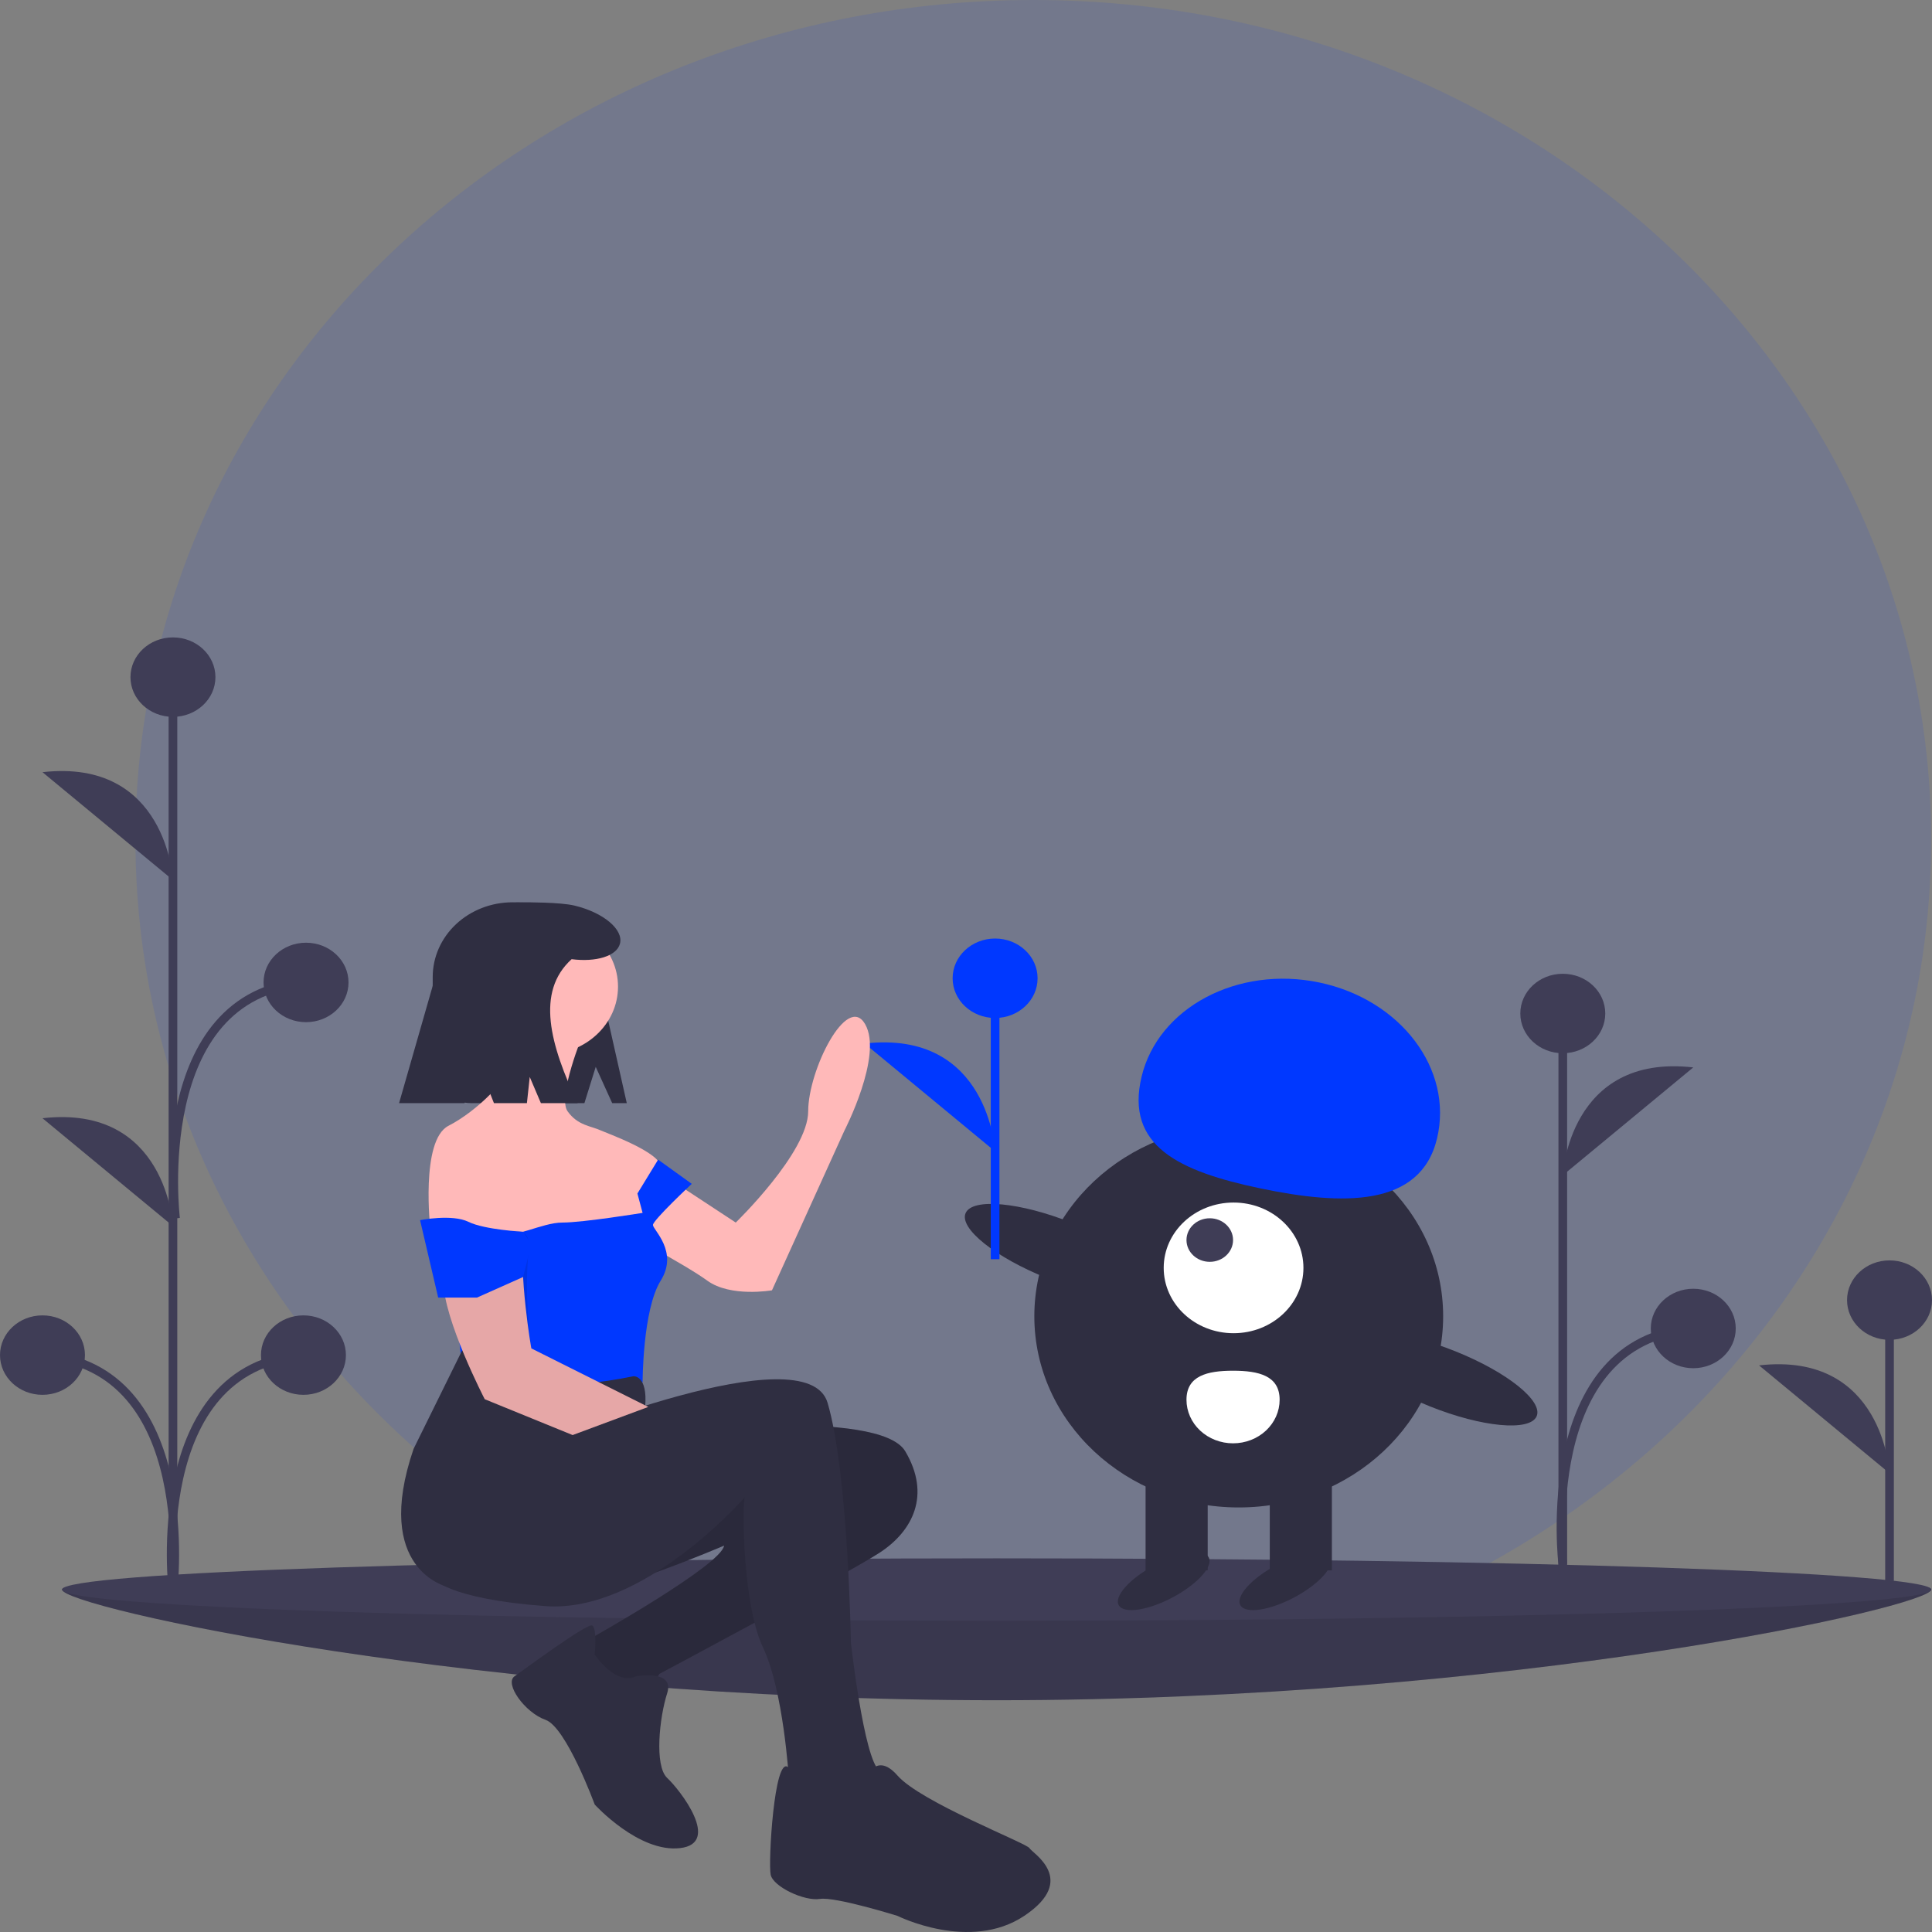 <svg width="446" height="446" viewBox="0 0 446 446" fill="none" xmlns="http://www.w3.org/2000/svg">
<rect x="0" y="0" width="446" height="446" fill="#808080" stroke="none"/>
<path d="M238.537 387.691C353.009 387.691 445.806 300.904 445.806 193.846C445.806 86.788 353.009 0 238.537 0C124.065 0 31.267 86.788 31.267 193.846C31.267 300.904 124.065 387.691 238.537 387.691Z" fill="#0038FF" fill-opacity="0.1"/>
<path d="M445.815 366.948C445.815 370.927 349.225 392.496 230.075 392.496C110.925 392.496 14.335 370.927 14.335 366.948C14.335 362.968 110.925 369.568 230.075 369.568C349.225 369.568 445.815 362.968 445.815 366.948Z" fill="#3F3D56"/>
<path opacity="0.1" d="M445.815 366.948C445.815 370.927 349.225 392.496 230.075 392.496C110.925 392.496 14.335 370.927 14.335 366.948C14.335 362.968 110.925 369.568 230.075 369.568C349.225 369.568 445.815 362.968 445.815 366.948Z" fill="black"/>
<path d="M230.076 374.154C349.226 374.154 445.816 370.927 445.816 366.948C445.816 362.968 349.226 359.742 230.076 359.742C110.926 359.742 14.336 362.968 14.336 366.948C14.336 370.927 110.926 374.154 230.076 374.154Z" fill="#3F3D56"/>
<path d="M436.194 364.982V300.129" stroke="#3F3D56" stroke-width="2" stroke-miterlimit="10"/>
<path d="M436.194 309.3C441.609 309.3 446 305.194 446 300.129C446 295.064 441.609 290.958 436.194 290.958C430.778 290.958 426.387 295.064 426.387 300.129C426.387 305.194 430.778 309.3 436.194 309.3Z" fill="#3F3D56"/>
<path d="M436.194 340.1C436.194 340.1 434.793 311.92 406.074 315.196L436.194 340.1Z" fill="#3F3D56"/>
<path d="M39.926 369.817V156.417" stroke="#3F3D56" stroke-width="2" stroke-miterlimit="10"/>
<path d="M9.806 321.996C15.222 321.996 19.613 317.89 19.613 312.824C19.613 307.759 15.222 303.653 9.806 303.653C4.39 303.653 0 307.759 0 312.824C0 317.89 4.39 321.996 9.806 321.996Z" fill="#3F3D56"/>
<path d="M39.926 203.162C39.926 203.162 38.525 174.983 9.807 178.258L39.926 203.162Z" fill="#3F3D56"/>
<path d="M39.926 283.046C39.926 283.046 38.525 254.867 9.807 258.143L39.926 283.046Z" fill="#3F3D56"/>
<path d="M39.926 367.296C39.926 367.296 46.23 315.445 9.807 312.825" stroke="#3F3D56" stroke-width="2" stroke-miterlimit="10"/>
<path d="M70.049 321.996C75.465 321.996 79.856 317.89 79.856 312.825C79.856 307.759 75.465 303.653 70.049 303.653C64.634 303.653 60.243 307.759 60.243 312.825C60.243 317.89 64.634 321.996 70.049 321.996Z" fill="#3F3D56"/>
<path d="M39.93 367.296C39.93 367.296 33.626 315.445 70.049 312.825" stroke="#3F3D56" stroke-width="2" stroke-miterlimit="10"/>
<path d="M70.647 235.966C76.063 235.966 80.454 231.86 80.454 226.795C80.454 221.73 76.063 217.624 70.647 217.624C65.231 217.624 60.841 221.73 60.841 226.795C60.841 231.86 65.231 235.966 70.647 235.966Z" fill="#3F3D56"/>
<path d="M40.527 281.267C40.527 281.267 34.223 229.415 70.647 226.795" stroke="#3F3D56" stroke-width="2" stroke-miterlimit="10"/>
<path d="M360.768 363.672V233.965" stroke="#3F3D56" stroke-width="2" stroke-miterlimit="10"/>
<path d="M360.768 243.136C366.184 243.136 370.575 239.03 370.575 233.965C370.575 228.9 366.184 224.794 360.768 224.794C355.352 224.794 350.962 228.9 350.962 233.965C350.962 239.03 355.352 243.136 360.768 243.136Z" fill="#3F3D56"/>
<path d="M360.768 271.315C360.768 271.315 362.169 243.136 390.888 246.412L360.768 271.315Z" fill="#3F3D56"/>
<path d="M360.768 361.151C360.768 361.151 354.464 309.3 390.888 306.68" stroke="#3F3D56" stroke-width="2" stroke-miterlimit="10"/>
<path d="M390.888 315.851C396.304 315.851 400.694 311.745 400.694 306.68C400.694 301.614 396.304 297.508 390.888 297.508C385.472 297.508 381.082 301.614 381.082 306.68C381.082 311.745 385.472 315.851 390.888 315.851Z" fill="#3F3D56"/>
<path d="M285.962 347.993C312.024 347.993 333.15 328.234 333.15 303.861C333.15 279.488 312.024 259.729 285.962 259.729C259.901 259.729 238.774 279.488 238.774 303.861C238.774 328.234 259.901 347.993 285.962 347.993Z" fill="#2F2E41"/>
<path d="M293.13 362.518H307.465V338.496H293.13V362.518Z" fill="#2F2E41"/>
<path d="M264.458 362.518H278.794V338.496H264.458V362.518Z" fill="#2F2E41"/>
<path d="M270.879 368.66C276.593 365.575 280.223 361.449 278.985 359.445C277.748 357.441 272.113 358.318 266.4 361.403C260.686 364.488 257.057 368.614 258.294 370.618C259.531 372.622 265.166 371.745 270.879 368.66Z" fill="#2F2E41"/>
<path d="M298.954 368.66C304.668 365.575 308.297 361.449 307.06 359.445C305.823 357.441 300.188 358.318 294.474 361.403C288.76 364.488 285.131 368.614 286.368 370.618C287.605 372.622 293.24 371.745 298.954 368.66Z" fill="#2F2E41"/>
<path d="M284.767 307.771C293.674 307.771 300.895 301.018 300.895 292.688C300.895 284.358 293.674 277.605 284.767 277.605C275.86 277.605 268.64 284.358 268.64 292.688C268.64 301.018 275.86 307.771 284.767 307.771Z" fill="white"/>
<path d="M279.274 291.292C282.243 291.292 284.65 289.041 284.65 286.264C284.65 283.487 282.243 281.236 279.274 281.236C276.305 281.236 273.898 283.487 273.898 286.264C273.898 289.041 276.305 291.292 279.274 291.292Z" fill="#3F3D56"/>
<path d="M331.736 262.82C335.546 246.861 323.367 230.735 304.532 226.802C285.697 222.869 267.34 232.617 263.529 248.576C259.719 264.535 272.202 270.421 291.036 274.354C309.871 278.287 327.926 278.778 331.736 262.82Z" fill="#0038FF"/>
<path d="M266.309 297.373C267.919 293.856 259.513 287.117 247.533 282.322C235.553 277.527 224.537 276.491 222.928 280.008C221.318 283.525 229.725 290.264 241.704 295.059C253.684 299.854 264.7 300.89 266.309 297.373Z" fill="#2F2E41"/>
<path d="M354.713 326.981C356.322 323.463 347.916 316.725 335.936 311.93C323.957 307.134 312.941 306.098 311.331 309.615C309.721 313.133 318.128 319.871 330.107 324.666C342.087 329.462 353.103 330.498 354.713 326.981Z" fill="#2F2E41"/>
<path d="M295.402 323.134C295.402 325.801 294.269 328.358 292.253 330.244C290.237 332.13 287.502 333.189 284.65 333.189C281.799 333.189 279.064 332.13 277.048 330.244C275.031 328.358 273.898 325.801 273.898 323.134C273.898 317.58 278.712 316.43 284.65 316.43C290.588 316.43 295.402 317.58 295.402 323.134Z" fill="white"/>
<path d="M229.719 290.684V225.83" stroke="#0038FF" stroke-width="2" stroke-miterlimit="10"/>
<path d="M229.719 235.002C235.135 235.002 239.525 230.896 239.525 225.83C239.525 220.765 235.135 216.659 229.719 216.659C224.303 216.659 219.913 220.765 219.913 225.83C219.913 230.896 224.303 235.002 229.719 235.002Z" fill="#0038FF"/>
<path d="M229.719 265.801C229.719 265.801 228.318 237.622 199.599 240.897L229.719 265.801Z" fill="#0038FF"/>
<path d="M137.523 246.28L141.324 254.659H144.691L139.912 233.431C139.912 219.806 132.88 208.293 118.311 208.293H118.311C113.426 208.293 108.741 210.108 105.286 213.338C101.832 216.569 99.892 220.95 99.892 225.519V246.338C99.892 247.431 100.122 248.513 100.569 249.522C101.016 250.532 101.671 251.449 102.498 252.222C103.324 252.995 104.305 253.608 105.384 254.026C106.464 254.444 107.621 254.659 108.789 254.659H134.909L137.523 246.28Z" fill="#2F2E41"/>
<path d="M153.419 330.549C153.419 330.549 202.996 324.963 208.969 335.018C214.942 345.074 210.761 353.453 202.996 358.481C195.231 363.509 152.224 386.412 152.224 386.412L148.64 391.999L140.875 390.882L133.11 384.178L136.694 378.033C136.694 378.033 166.56 361.274 167.157 356.805C167.157 356.805 139.68 368.536 136.694 366.302C133.707 364.067 100.257 353.453 105.633 347.308C111.009 341.163 124.747 332.225 124.747 332.225L153.419 330.549Z" fill="#2F2E41"/>
<path opacity="0.1" d="M153.419 330.549C153.419 330.549 202.996 324.963 208.969 335.018C214.942 345.074 210.761 353.453 202.996 358.481C195.231 363.509 152.224 386.412 152.224 386.412L148.64 391.999L140.875 390.882L133.11 384.178L136.694 378.033C136.694 378.033 166.56 361.274 167.157 356.805C167.157 356.805 139.68 368.536 136.694 366.302C133.707 364.067 100.257 353.453 105.633 347.308C111.009 341.163 124.747 332.225 124.747 332.225L153.419 330.549Z" fill="black"/>
<path d="M146.848 386.971C146.848 386.971 155.808 385.295 154.016 390.882C152.224 396.468 151.029 407.641 154.016 410.434C157.003 413.227 166.56 425.517 157.003 426.634C147.446 427.751 137.291 416.579 137.291 416.579C137.291 416.579 130.721 398.702 125.942 397.026C121.163 395.351 116.385 388.647 118.774 386.971C121.163 385.295 135.499 374.681 136.694 375.24C137.888 375.798 137.291 381.943 137.291 381.943C137.291 381.943 142.07 389.206 146.848 386.971Z" fill="#2F2E41"/>
<path d="M147.744 267.703L169.845 282.227C169.845 282.227 186.57 266.027 186.57 256.53C186.57 247.033 195.53 229.157 199.711 236.419C203.892 243.682 194.933 260.999 194.933 260.999L178.208 297.869C178.208 297.869 168.651 299.545 163.275 295.634C157.899 291.724 142.966 283.903 142.966 283.903L147.744 267.703Z" fill="#FFB9B9"/>
<path d="M125.942 243.402C135.179 243.402 142.667 236.399 142.667 227.761C142.667 219.122 135.179 212.119 125.942 212.119C116.705 212.119 109.217 219.122 109.217 227.761C109.217 236.399 116.705 243.402 125.942 243.402Z" fill="#FFB9B9"/>
<path d="M134.603 238.654C134.603 238.654 128.63 253.178 131.02 256.53C133.409 259.882 136.395 259.882 138.785 260.999C139.979 261.558 152.523 266.027 152.523 269.379C152.465 271.532 151.85 273.641 150.731 275.524L148.939 285.021L134.006 293.959L114.295 291.724L99.362 283.903C99.362 283.903 96.972 263.234 103.543 259.882C110.113 256.53 117.878 248.709 117.281 245.916C116.684 243.123 116.087 236.419 116.087 236.419L134.603 238.654Z" fill="#FFB9B9"/>
<path d="M159.691 273.289C159.691 273.289 150.731 281.669 150.731 282.786C150.731 283.903 156.704 288.931 152.523 295.635C148.342 302.338 148.342 319.097 148.342 319.097L134.006 321.89L107.127 319.656L102.945 281.11C102.945 281.11 113.697 282.786 116.086 284.462C118.476 286.138 125.046 282.227 129.825 282.227C134.603 282.227 148.342 279.993 148.342 279.993L147.147 275.524L151.926 267.703L159.691 273.289Z" fill="#0038FF"/>
<path d="M125.942 332.784C125.942 332.784 186.271 307.645 191.05 323.845C195.828 340.046 196.426 379.15 196.426 379.15C196.426 379.15 199.412 405.965 202.996 408.758C206.58 411.551 202.996 419.93 202.996 419.93L194.036 422.724L185.674 419.372L182.09 410.434C182.09 410.434 180.895 390.323 176.117 380.267C171.338 370.212 171.338 346.749 171.936 345.632C171.936 345.632 148.64 372.447 125.942 370.771C103.244 369.095 99.959 364.346 99.959 364.346C99.959 364.346 111.009 332.784 125.942 332.784Z" fill="#2F2E41"/>
<path d="M199.412 411.551C199.412 411.551 201.802 403.73 207.178 409.875C212.553 416.02 237.044 425.517 237.641 426.634C238.238 427.751 248.99 433.896 236.446 442.276C223.903 450.655 207.178 442.276 207.178 442.276C207.178 442.276 192.842 437.807 189.258 438.365C185.674 438.924 178.506 435.572 177.909 432.779C177.312 429.986 178.723 405.431 181.9 407.932C185.077 410.434 188.661 417.137 188.661 417.137C188.661 417.137 200.607 419.93 199.412 411.551Z" fill="#2F2E41"/>
<path d="M146.251 317.701C146.251 317.701 149.536 317.421 148.939 324.683C148.939 324.683 128.331 330.549 124.747 335.577C121.163 340.604 105.633 355.688 103.244 366.302C103.244 366.302 85.922 362.391 95.479 334.46L106.715 311.675C106.715 311.675 113.398 324.404 146.251 317.701Z" fill="#2F2E41"/>
<path d="M132.191 331.278L111.905 323.008C111.905 323.008 102.348 304.573 102.348 295.635C102.232 290.492 101.808 285.359 101.079 280.26C100.627 277.053 101.021 273.791 102.225 270.759C103.429 267.727 105.407 265.016 107.987 262.862C110.097 261.137 112.465 259.882 114.892 259.882C114.892 259.882 122.059 272.172 120.865 283.345C119.67 294.517 122.657 311.276 122.657 311.276L149.647 324.786" fill="#FFB9B9"/>
<path opacity="0.1" d="M132.192 331.277L111.905 323.007C111.905 323.007 102.348 304.572 102.348 295.634C102.348 290.979 123.254 277.199 122.06 288.372C120.865 299.545 122.657 311.276 122.657 311.276L149.648 324.786" fill="black"/>
<path d="M122.657 287.255L120.753 294.797L110.113 299.545H101.153L96.972 281.669C96.972 281.669 104.355 280.208 108.13 282.056C111.905 283.903 120.771 284.345 120.771 284.345L122.657 287.255Z" fill="#0038FF"/>
<path d="M132.566 209.04C129.326 208.272 121.642 208.293 120.517 208.293C117.809 208.293 115.127 208.792 112.624 209.761C110.122 210.731 107.848 212.152 105.932 213.943C104.017 215.734 102.498 217.861 101.461 220.201C100.425 222.541 99.891 225.05 99.891 227.583L92.126 254.659H107.241L110.046 244.604L114.028 254.659H121.637L122.291 248.617L124.866 254.659H133.341C126.994 241.228 123.617 228.984 131.956 221.427C137.588 222.145 142.337 220.734 143.111 217.879C144.003 214.589 139.282 210.632 132.566 209.04Z" fill="#2F2E41"/>
<path d="M39.925 165.486C45.341 165.486 49.732 161.38 49.732 156.315C49.732 151.25 45.341 147.144 39.925 147.144C34.51 147.144 30.119 151.25 30.119 156.315C30.119 161.38 34.51 165.486 39.925 165.486Z" fill="#3F3D56"/>
</svg>
